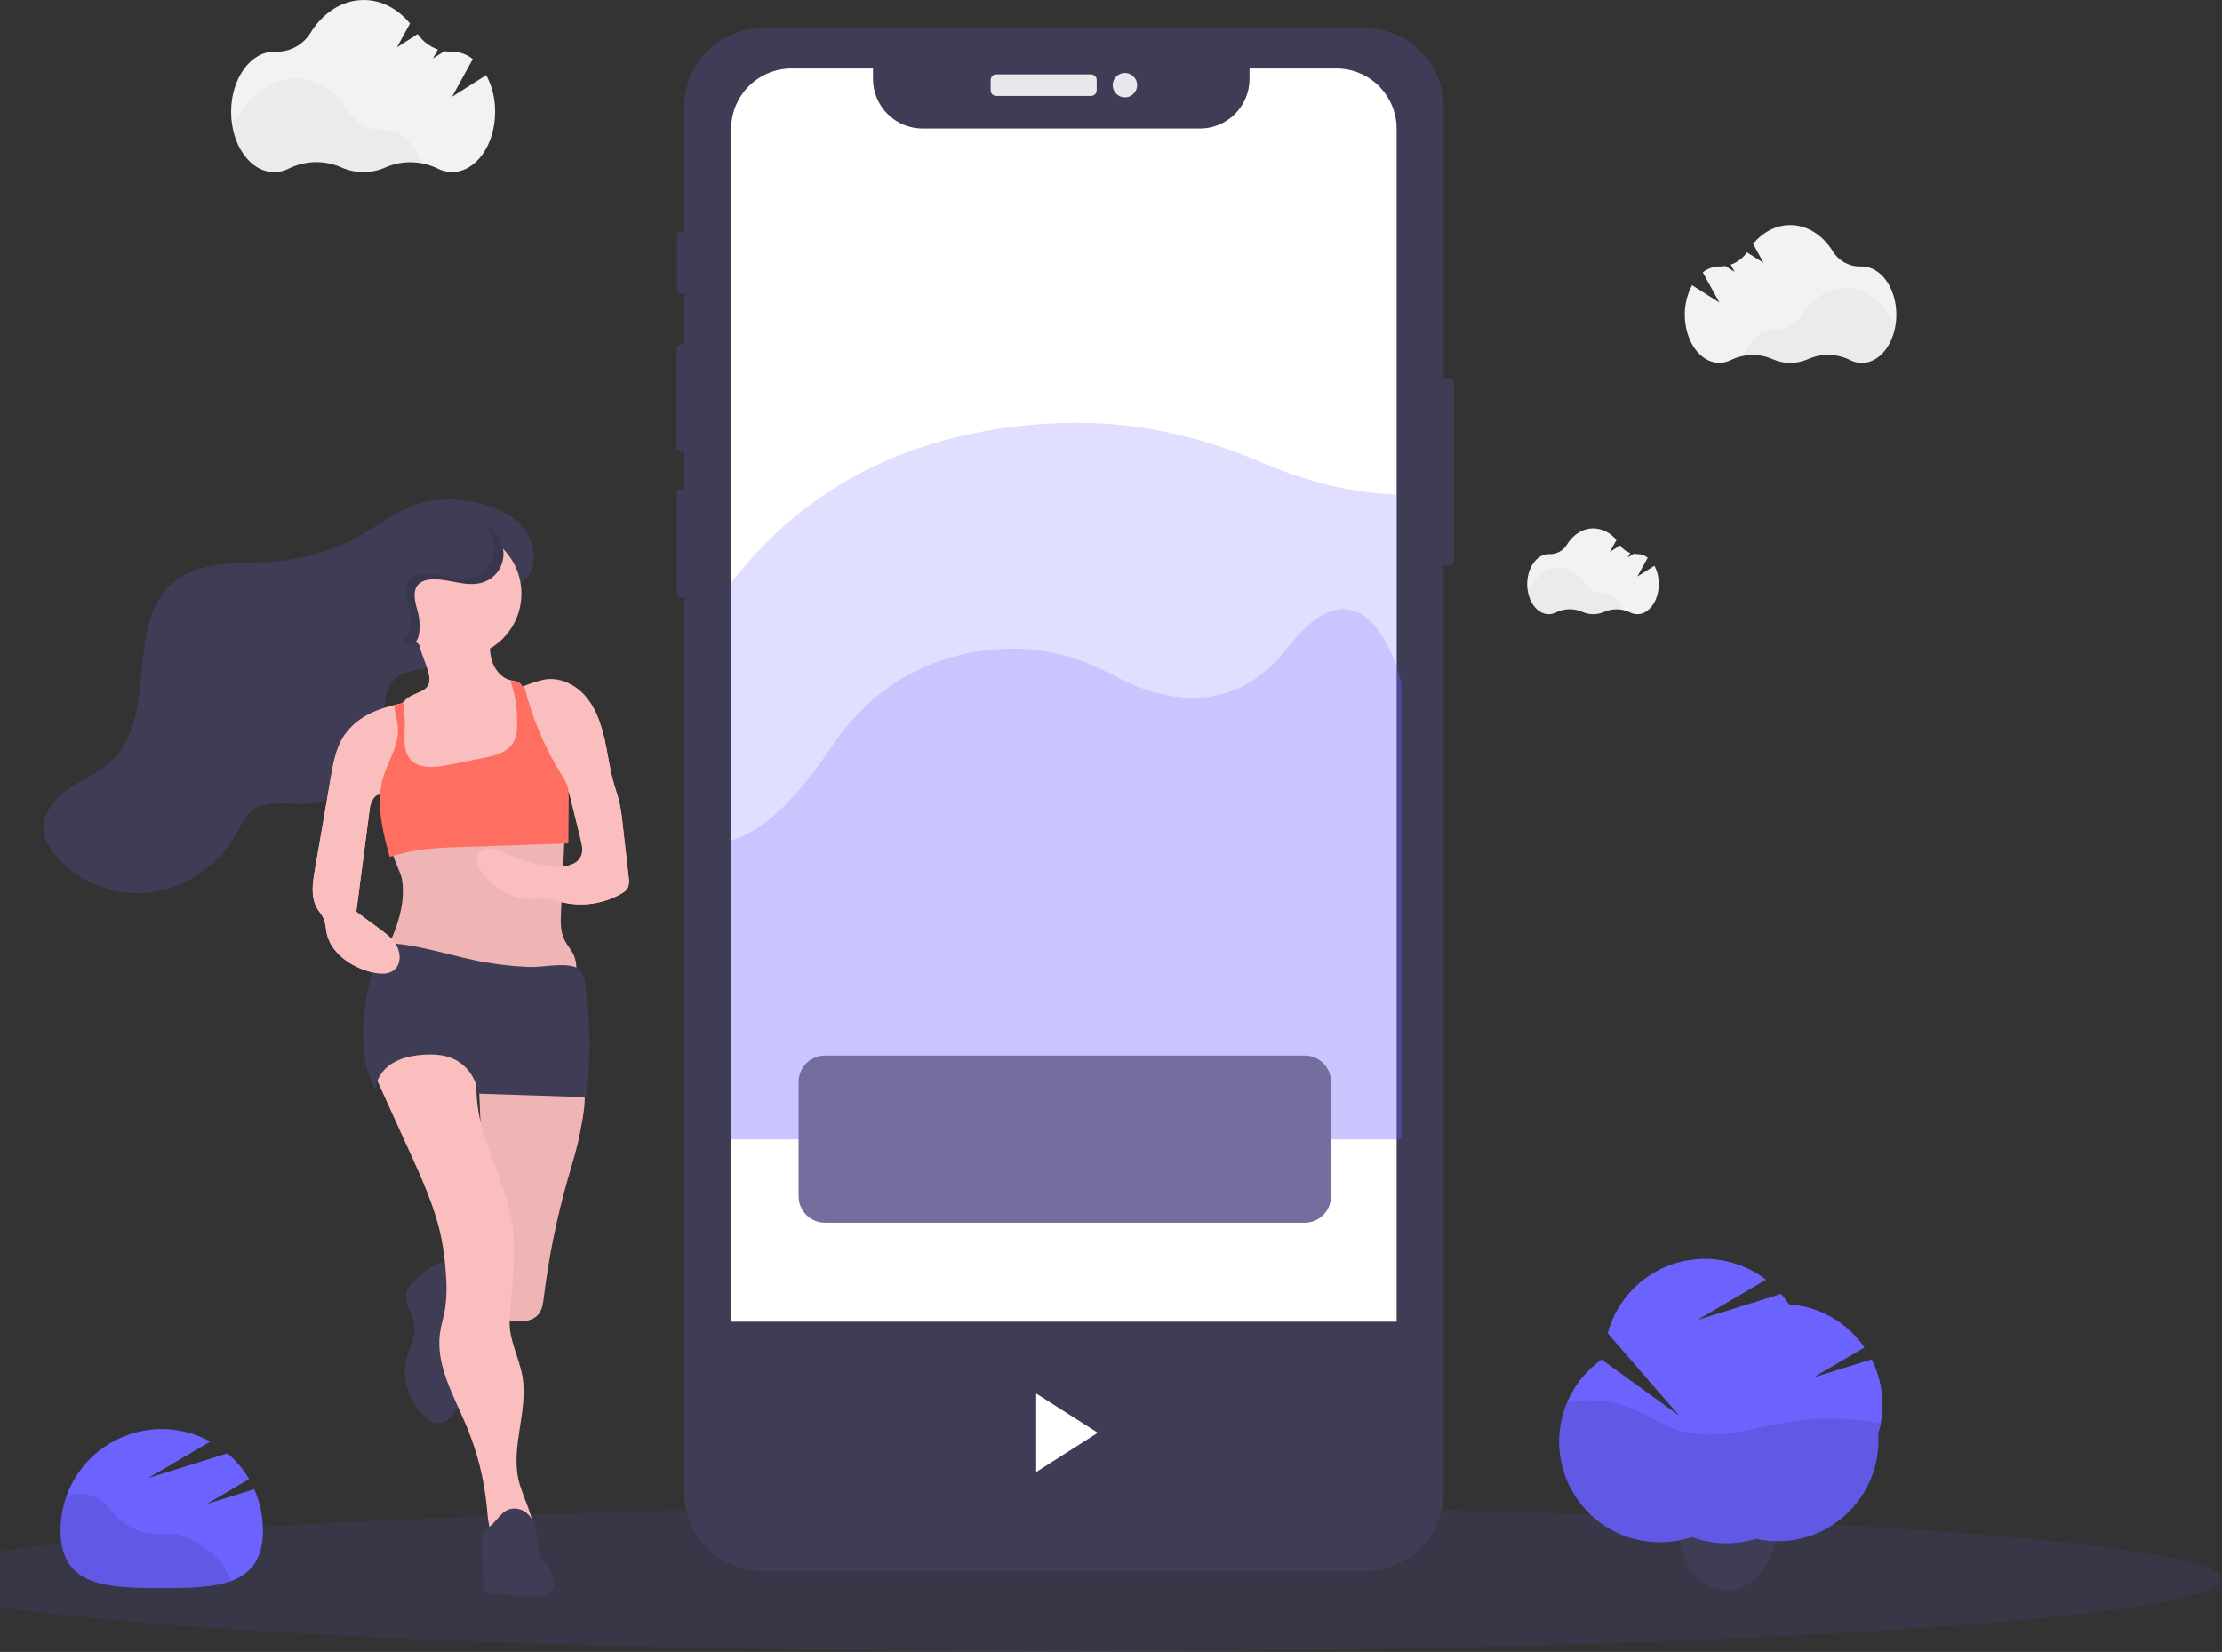 <svg width="1010" height="751" viewBox="0 0 1010 751" fill="none" xmlns="http://www.w3.org/2000/svg">
<rect x="0" y="0" width="1010" height="751" fill="#333333" stroke="none"/>
<g clip-path="url(#clip0_2_71)">
<path opacity="0.1" d="M485 750.87C774.949 750.87 1010 736.095 1010 717.87C1010 699.645 774.949 684.87 485 684.87C195.051 684.87 -40 699.645 -40 717.87C-40 736.095 195.051 750.87 485 750.87Z" fill="#6C63FF"/>
<path d="M807.65 693.43C807.658 696.038 807.389 698.639 806.85 701.19C806.75 701.67 806.64 702.19 806.53 702.6C803.69 713.99 795.68 722.32 786.12 722.85C785.8 722.85 785.48 722.85 785.12 722.85C775.01 722.85 766.46 714.13 763.64 702.12C763.56 701.8 763.49 701.48 763.42 701.12C762.881 698.569 762.612 695.968 762.62 693.36C762.62 677.09 772.69 663.91 785.12 663.91C797.55 663.91 807.65 677.18 807.65 693.43Z" fill="#3F3D56"/>
<path d="M855.65 638.58C855.658 631.424 853.98 624.366 850.75 617.98L824.29 626.21L847.52 612.55C843.625 606.92 838.516 602.237 832.569 598.846C826.621 595.456 819.989 593.444 813.16 592.96C812.071 591.313 810.878 589.736 809.59 588.24L771.59 600.07L802.76 581.75C796.797 577.176 789.8 574.142 782.385 572.916C774.971 571.69 767.369 572.309 760.252 574.719C753.134 577.129 746.719 581.256 741.576 586.735C736.432 592.213 732.717 598.875 730.76 606.13L763.31 643.61L728 618.06C719.047 624.401 712.671 633.748 710.035 644.398C707.399 655.048 708.679 666.29 713.641 676.075C718.603 685.86 726.917 693.535 737.066 697.701C747.216 701.868 758.524 702.247 768.93 698.77C778.342 702.22 788.624 702.501 798.21 699.57C804.893 701.049 811.823 701.008 818.489 699.452C825.155 697.896 831.386 694.863 836.724 690.579C842.062 686.294 846.369 680.865 849.33 674.694C852.291 668.522 853.828 661.765 853.83 654.92C853.83 653.92 853.83 652.92 853.73 651.92C855.026 647.593 855.673 643.097 855.65 638.58Z" fill="#6C63FF"/>
<path opacity="0.1" d="M854.86 647.07C840.887 644.416 826.556 644.234 812.52 646.53C796.63 649.16 780.39 654.94 764.85 650.71C755.73 648.23 747.85 642.49 738.94 639.31C730.345 636.303 721.083 635.745 712.19 637.7C708.798 645.807 707.813 654.72 709.352 663.372C710.891 672.025 714.889 680.051 720.868 686.492C726.846 692.933 734.554 697.516 743.068 699.693C751.582 701.87 760.543 701.55 768.88 698.77C778.292 702.22 788.574 702.501 798.16 699.57C804.843 701.049 811.773 701.008 818.439 699.452C825.105 697.896 831.336 694.864 836.674 690.579C842.011 686.294 846.32 680.865 849.28 674.694C852.241 668.522 853.779 661.765 853.78 654.92C853.78 653.92 853.78 652.92 853.68 651.92C854.162 650.326 854.556 648.707 854.86 647.07Z" fill="black"/>
<path d="M658.6 171.97H652.87C651.605 171.97 650.58 172.995 650.58 174.26V254.7C650.58 255.965 651.605 256.99 652.87 256.99H658.6C659.865 256.99 660.89 255.965 660.89 254.7V174.26C660.89 172.995 659.865 171.97 658.6 171.97Z" fill="#3F3D56"/>
<path d="M312.05 105.36H309.26C308.432 105.36 307.76 106.032 307.76 106.86V131.85C307.76 132.678 308.432 133.35 309.26 133.35H312.05C312.878 133.35 313.55 132.678 313.55 131.85V106.86C313.55 106.032 312.878 105.36 312.05 105.36Z" fill="#3F3D56"/>
<path d="M312.38 156.61H309.24C308.307 156.61 307.55 157.367 307.55 158.3V203.64C307.55 204.573 308.307 205.33 309.24 205.33H312.38C313.313 205.33 314.07 204.573 314.07 203.64V158.3C314.07 157.367 313.313 156.61 312.38 156.61Z" fill="#3F3D56"/>
<path d="M312.25 222.37H309.26C308.371 222.37 307.65 223.091 307.65 223.98V269.9C307.65 270.789 308.371 271.51 309.26 271.51H312.25C313.139 271.51 313.86 270.789 313.86 269.9V223.98C313.86 223.091 313.139 222.37 312.25 222.37Z" fill="#3F3D56"/>
<path d="M620.45 12.87H346.73C327.019 12.87 311.04 28.849 311.04 48.56V678.55C311.04 698.261 327.019 714.24 346.73 714.24H620.45C640.161 714.24 656.14 698.261 656.14 678.55V48.56C656.14 28.849 640.161 12.87 620.45 12.87Z" fill="#3F3D56"/>
<path d="M495.95 33.81H452.84C451.437 33.81 450.3 34.947 450.3 36.35V41.06C450.3 42.463 451.437 43.6 452.84 43.6H495.95C497.353 43.6 498.49 42.463 498.49 41.06V36.35C498.49 34.947 497.353 33.81 495.95 33.81Z" fill="#E6E8EC"/>
<path d="M511.33 44.25C514.395 44.25 516.88 41.765 516.88 38.7C516.88 35.635 514.395 33.15 511.33 33.15C508.265 33.15 505.78 35.635 505.78 38.7C505.78 41.765 508.265 44.25 511.33 44.25Z" fill="#E6E8EC"/>
<path d="M634.83 58.54V668.54C634.827 675.808 631.938 682.777 626.798 687.915C621.658 693.054 614.688 695.94 607.42 695.94H359.76C352.492 695.94 345.522 693.054 340.382 687.915C335.242 682.777 332.353 675.808 332.35 668.54V58.54C332.35 54.941 333.059 51.376 334.436 48.051C335.814 44.725 337.833 41.703 340.378 39.158C342.923 36.613 345.945 34.594 349.271 33.217C352.596 31.839 356.16 31.13 359.76 31.13H396.82V35.89C396.831 41.87 399.213 47.602 403.444 51.827C407.675 56.053 413.41 58.427 419.39 58.43H545.39C548.354 58.43 551.289 57.846 554.027 56.712C556.765 55.578 559.254 53.915 561.349 51.819C563.445 49.724 565.108 47.236 566.242 44.497C567.376 41.759 567.96 38.824 567.96 35.86V31.13H607.47C614.731 31.143 621.69 34.037 626.819 39.176C631.949 44.315 634.83 51.279 634.83 58.54Z" fill="white"/>
<path opacity="0.2" d="M637 310.43V517.86H634.83V518.07H332.35V264.65C334.29 262.437 336.257 260.14 338.25 257.76C380.73 207.03 438.47 193.68 483.16 192.28C513.78 191.28 544.26 197.61 573.36 210.18C588.73 216.82 610.79 224.1 634.83 224.82V303.24C636.3 307.43 637 310.43 637 310.43Z" fill="#6C63FF"/>
<path opacity="0.2" d="M637 310.43V517.86H332.35V381.98C343.2 379.25 358.35 368.75 377.79 339.74C401.04 305.03 432.63 295.9 457.08 294.94C473.83 294.28 490.51 298.58 506.43 307.19C524.34 316.86 558.86 328.52 585.09 294.67C614.09 257.24 629.51 288.11 634.83 303.24C636.3 307.43 637 310.43 637 310.43Z" fill="#6C63FF"/>
<path d="M593 479.87H375C368.373 479.87 363 485.243 363 491.87V543.87C363 550.497 368.373 555.87 375 555.87H593C599.627 555.87 605 550.497 605 543.87V491.87C605 485.243 599.627 479.87 593 479.87Z" fill="#736E9E"/>
<path d="M94.06 683.72L113.2 672.43C110.612 668.009 107.303 664.051 103.41 660.72L67.3 671.99L95.6 655.35C88.594 651.512 80.71 649.565 72.724 649.7C64.737 649.835 56.923 652.047 50.051 656.119C43.179 660.19 37.486 665.981 33.532 672.922C29.578 679.862 27.499 687.712 27.5 695.7C27.5 721.11 48.09 721.99 73.5 721.99C98.91 721.99 119.5 721.11 119.5 695.7C119.509 689.272 118.163 682.913 115.55 677.04L94.06 683.72Z" fill="#6C63FF"/>
<path opacity="0.1" d="M98.93 708.43C96.893 706.387 94.617 704.597 92.15 703.1C88.67 700.79 85.08 698.44 80.98 697.65C77.38 696.96 73.67 697.54 69.98 697.34C63.613 696.948 57.621 694.199 53.17 689.63C50.56 686.93 48.5 683.63 45.36 681.54C41.97 679.32 37.67 678.84 33.65 679.39C32.485 679.566 31.33 679.803 30.19 680.1C28.385 685.106 27.465 690.388 27.47 695.71C27.47 721.12 48.06 722 73.47 722C85.8 722 96.99 721.79 105.25 718.67L103.87 716.09C102.554 713.338 100.894 710.764 98.93 708.43Z" fill="black"/>
<path d="M188.24 582.3C186.778 583.582 185.652 585.203 184.96 587.02C183.25 592.36 188.03 597.6 188.49 603.19C188.85 607.63 186.49 611.77 185.15 616.03C183.638 621.322 183.736 626.944 185.431 632.18C187.127 637.416 190.343 642.029 194.67 645.43C195.591 646.212 196.679 646.773 197.85 647.07C198.816 647.186 199.796 647.105 200.73 646.829C201.663 646.554 202.531 646.092 203.28 645.47C205.602 643.781 207.373 641.443 208.37 638.75C209.2 636.104 209.647 633.353 209.7 630.58L210.41 619.88C211.15 608.71 211.82 597.19 209.1 586.22C208.21 582.62 206.56 574.35 202.4 573.85C198.24 573.35 191 579.6 188.24 582.3Z" fill="#3F3D56"/>
<path d="M258 536.34C253.005 553.882 249.384 571.786 247.17 589.89C246.85 592.44 246.52 595.12 244.98 597.18C241.91 601.31 235.76 601.05 230.66 600.38C229.436 600.316 228.242 599.974 227.17 599.38C225.25 598.08 224.83 595.48 224.6 593.17C221.107 559.117 218.773 524.973 217.6 490.74C217.55 489.43 260.29 489.31 263.95 492.74C267.61 496.17 264.77 509 263.95 513.37C262.61 521.15 260.19 528.73 258 536.34Z" fill="#FBBEBE"/>
<path opacity="0.05" d="M258 536.34C253.005 553.882 249.384 571.786 247.17 589.89C246.85 592.44 246.52 595.12 244.98 597.18C241.91 601.31 235.76 601.05 230.66 600.38C229.436 600.316 228.242 599.974 227.17 599.38C225.25 598.08 224.83 595.48 224.6 593.17C221.107 559.117 218.773 524.973 217.6 490.74C217.55 489.43 260.29 489.31 263.95 492.74C267.61 496.17 264.77 509 263.95 513.37C262.61 521.15 260.19 528.73 258 536.34Z" fill="black"/>
<path d="M169 485.87L186.31 523.94C192.07 536.6 197.87 549.4 200.62 563.03C201.723 568.724 202.428 574.488 202.73 580.28C203.148 585.245 202.993 590.241 202.27 595.17C201.64 598.83 200.48 602.39 199.97 606.07C197.97 620.74 206.28 634.54 211.97 648.19C216.886 659.913 220.014 672.308 221.25 684.96C221.77 690.35 222.06 696.07 225.14 700.52C230.77 698.83 236.27 697.37 242.14 698.03C243.19 689.42 237.75 681.49 235.75 673.03C232.08 657.53 240.19 641.24 237.43 625.55C235.93 617.05 231.28 609.05 231.66 600.43C232.37 584.71 235.32 568.83 232.32 553.43C228.94 536.02 219.22 520.19 217.07 502.59C215.42 489.07 218.07 474.12 210.54 462.76C194.09 461.79 177.08 471.5 169 485.87Z" fill="#FBBEBE"/>
<path d="M225.89 724.95C224.16 725.01 222.14 724.95 221.07 723.58C220.548 722.783 220.248 721.861 220.2 720.91C219.381 714.882 218.98 708.804 219 702.72C219 700.5 219.1 698.14 220.34 696.31C221.25 695.193 222.287 694.186 223.43 693.31C226.08 690.86 228.01 687.31 231.43 686.18C232.928 685.744 234.517 685.723 236.026 686.12C237.536 686.516 238.909 687.314 240 688.43C242.158 690.731 243.494 693.681 243.8 696.82C244.3 700.54 243.88 704.59 245.85 707.82C246.63 709.07 247.72 710.09 248.6 711.27C251.6 715.27 254.29 723.1 248.1 724.72C241.54 726.43 232.7 724.73 225.89 724.95Z" fill="#3F3D56"/>
<path d="M240.9 260.57C244.4 253.81 242.31 245.11 237.31 239.37C232.31 233.63 225 230.43 217.54 228.7C207.54 226.36 196.82 226.38 187.25 230.06C179.62 232.99 173.05 238.06 166.01 242.2C153.569 249.524 139.644 253.966 125.26 255.2C109.26 256.55 91.39 254.45 79.02 264.64C56.36 283.3 72.14 325.35 51.02 345.71C45.32 351.2 37.71 354.17 31.18 358.64C24.65 363.11 18.81 370.26 19.86 378.1C20.36 381.87 22.42 385.27 24.8 388.24C35.02 401.01 52.18 407.7 68.41 405.71C84.64 403.72 99.5 393.3 107.41 378.96C109.41 375.37 111.03 371.44 114.18 368.83C120.49 363.62 129.75 365.73 137.93 365.48C156.12 364.92 172.64 349.33 174.23 331.19C174.91 323.44 173.59 314.42 179.16 308.98C183.65 304.58 190.67 304.62 196.81 303.27C208.09 300.8 216.3 292.64 221.45 282.68C223.81 278.1 223.57 272.98 227.07 269.18C230.8 265 237.57 266.99 240.9 260.57Z" fill="#3F3D56"/>
<g opacity="0.1">
<path opacity="0.1" d="M110.35 258.37C116.984 257.804 123.543 256.554 129.92 254.64C128.12 254.89 126.32 255.1 124.51 255.25C111.97 256.3 98.25 255.25 86.95 259.66C94.65 258.87 102.72 259.01 110.35 258.37Z" fill="black"/>
<path opacity="0.1" d="M99.19 372C96.04 374.6 94.38 378.54 92.42 382.13C86.36 393.054 76.655 401.503 65 406C65.89 405.94 66.78 405.86 67.67 405.75C83.9 403.75 98.76 393.35 106.67 379.01C108.67 375.42 110.28 371.48 113.44 368.88L113.98 368.46C108.49 368.33 103.23 368.66 99.19 372Z" fill="black"/>
<path opacity="0.1" d="M236.56 239.43C231.56 233.69 224.2 230.5 216.79 228.76C206.79 226.42 196.07 226.45 186.49 230.13L185.85 230.39C191.486 230.069 197.139 230.571 202.63 231.88C210.04 233.62 217.41 236.81 222.4 242.56C227.39 248.31 229.49 257 225.99 263.76C222.66 270.18 215.89 268.18 212.08 272.33C208.58 276.12 208.82 281.25 206.46 285.83C202.03 294.4 195.32 301.62 186.36 305.05C189.49 304.31 192.85 303.98 195.97 303.3C207.25 300.82 215.46 292.67 220.61 282.71C222.98 278.13 222.74 273 226.23 269.21C230.05 265.06 236.82 267.05 240.14 260.64C243.64 253.9 241.55 245.2 236.56 239.43Z" fill="black"/>
<path opacity="0.1" d="M181.82 306.43C175.68 307.77 168.66 307.74 164.17 312.13C158.6 317.58 159.92 326.6 159.24 334.35C158.05 347.9 148.52 360.03 136.19 365.54H137.1C155.29 364.98 171.8 349.38 173.39 331.25C174.08 323.49 172.76 314.47 178.33 309.03C179.606 307.812 181.108 306.854 182.75 306.21L181.82 306.43Z" fill="black"/>
</g>
<path d="M241.2 351.58C240.37 353.05 238.66 353.73 237.07 354.32C220.61 360.38 203.29 366.55 185.93 364C185.28 361.27 184.64 358.53 184 355.8C183.073 351.84 182.14 347.88 181.2 343.92C180.76 342.03 180.31 340.12 179.95 338.2C179.33 335.168 179.131 332.066 179.36 328.98C179.466 327.862 179.667 326.754 179.96 325.67C180.474 323.697 181.334 321.832 182.5 320.16C182.7 319.89 182.91 319.62 183.13 319.36C184.119 318.168 185.319 317.168 186.67 316.41C189.62 314.79 193.67 314.1 194.86 310.96C195.32 309.318 195.275 307.576 194.73 305.96C193.73 301.96 191.92 298.2 190.8 294.24C189.38 289.24 191.52 289.55 196.35 288.34C205.05 286.15 214.15 284.58 223.08 286.34C222.66 290.75 222.25 295.27 223.36 299.57C224.47 303.87 227.44 307.95 231.71 309.14C232.34 309.32 233.01 309.43 233.71 309.58C234.637 309.729 235.517 310.092 236.28 310.64C236.806 311.075 237.224 311.626 237.5 312.25C237.935 313.305 238.221 314.416 238.35 315.55C239.917 326.043 241.047 336.587 241.74 347.18V347.58C241.946 348.938 241.758 350.326 241.2 351.58Z" fill="#FBBEBE"/>
<path d="M156.46 334.35C152.72 340.04 151.46 346.96 150.32 353.68L143.06 395.78C142.06 401.54 141.17 407.87 144.12 412.92C145.12 414.63 146.52 416.11 147.25 417.92C147.802 419.741 148.163 421.614 148.33 423.51C150.03 433.16 159.52 439.67 169.04 442.01C172.48 442.86 176.5 443.19 179.21 440.9C182.21 438.41 182.21 433.67 180.44 430.25C178.67 426.83 175.44 424.41 172.31 422.12L161.94 414.48L167.94 368.48C168.38 365.14 169.94 360.81 173.32 361.18C176.4 361.51 178.77 366 181.51 364.55C182.369 363.969 182.973 363.082 183.2 362.07C184.4 358.3 184.07 354.24 183.73 350.29L182.49 336.03C182.08 331.4 183.27 327.93 183.83 323.58C184.48 318.51 181.1 320.05 176.93 321.14C168.92 323.26 161.09 327.29 156.46 334.35Z" fill="#FBBEBE"/>
<path d="M285.41 403.49C284.648 404.772 283.52 405.796 282.17 406.43C274.073 410.995 264.552 412.334 255.51 410.18C253.426 409.568 251.31 409.074 249.17 408.7C245.75 408.28 242.27 408.96 238.82 408.7C231.82 408.17 225.67 403.8 220.82 398.7C217.9 395.7 215.25 390.79 217.97 387.57C218.73 386.793 219.674 386.221 220.714 385.906C221.754 385.591 222.857 385.544 223.92 385.77C226.037 386.242 228.08 387.002 229.99 388.03C236.683 391.133 243.843 393.106 251.18 393.87C256.18 394.39 262.54 393.54 264.27 388.79C265.11 386.48 264.52 383.92 263.93 381.53C262.317 374.983 260.703 368.433 259.09 361.88C258.979 361.308 258.776 360.757 258.49 360.25C258.408 360.113 258.311 359.985 258.2 359.87C257.562 359.339 256.791 358.993 255.97 358.87C252.24 357.95 248.51 356.46 245.84 353.71C244.09 351.758 242.696 349.514 241.72 347.08C241.44 346.47 241.18 345.85 240.91 345.23C238.86 340.45 236.7 335.55 235.03 330.53C233.864 327.137 233.004 323.646 232.46 320.1C232.02 317.03 231.78 315.62 233.46 314.26C233.91 313.92 234.389 313.619 234.89 313.36C235.66 312.95 236.53 312.54 237.45 312.15L238.34 311.78C241.075 310.686 243.886 309.79 246.75 309.1C253.69 307.49 261.1 310.85 265.86 316.16C270.62 321.47 273.09 328.42 274.67 335.37C276.25 342.32 277.06 349.44 279.04 356.28C279.81 358.96 280.77 361.6 281.43 364.28C282.138 367.468 282.643 370.698 282.94 373.95C283.88 382.237 284.817 390.523 285.75 398.81C286.095 400.37 285.977 401.996 285.41 403.49Z" fill="#FBBEBE"/>
<path d="M182.73 399.89C184.73 412.65 178.98 425.2 173.42 436.89C176.57 439.19 180.42 440.33 184.18 441.32C209.346 447.936 235.508 449.904 261.38 447.13C262 442.81 262.58 438.23 260.81 434.25C259.71 431.78 257.81 429.77 256.6 427.35C254.6 423.35 254.8 418.7 255.02 414.26L256.81 376.43C244.4 370.71 230.01 376.07 216.36 376.84C209.29 377.24 202.13 376.38 195.16 377.63C191.54 378.28 180.16 380.07 178.45 383.8C176.74 387.53 182.12 395.83 182.73 399.89Z" fill="#FBBEBE"/>
<path opacity="0.05" d="M182.73 399.89C184.73 412.65 178.98 425.2 173.42 436.89C176.57 439.19 180.42 440.33 184.18 441.32C209.346 447.936 235.508 449.904 261.38 447.13C262 442.81 262.58 438.23 260.81 434.25C259.71 431.78 257.81 429.77 256.6 427.35C254.6 423.35 254.8 418.7 255.02 414.26L256.81 376.43C244.4 370.71 230.01 376.07 216.36 376.84C209.29 377.24 202.13 376.38 195.16 377.63C191.54 378.28 180.16 380.07 178.45 383.8C176.74 387.53 182.12 395.83 182.73 399.89Z" fill="black"/>
<path d="M215.61 436.51C202.16 433.71 188.94 429.08 175.21 428.76C174.521 428.69 173.826 428.822 173.21 429.14C172.54 429.694 172.093 430.472 171.95 431.33C170.53 436.23 169.26 441.167 168.14 446.14C164.42 462.67 162.59 480.93 170.77 495.77C170.69 490.95 173.72 486.44 177.77 483.77C181.82 481.1 186.67 480.02 191.47 479.58C196.27 479.14 201.4 479.32 205.87 481.29C208.994 482.709 211.689 484.926 213.685 487.717C215.681 490.508 216.907 493.775 217.24 497.19L264.49 498.72C264.767 498.801 265.059 498.811 265.341 498.75C265.622 498.69 265.884 498.559 266.103 498.372C266.321 498.184 266.489 497.945 266.592 497.675C266.695 497.406 266.728 497.116 266.69 496.83C268.432 481.673 268.368 466.362 266.5 451.22C265.98 446.99 265.91 441.12 261.15 439.53C255.47 437.63 246.49 439.85 240.42 439.59C232.08 439.239 223.783 438.209 215.61 436.51Z" fill="#3F3D56"/>
<path d="M258.5 362.43L258.35 383.43L210.55 385.02C201.78 385.32 192.94 385.62 184.39 387.57C181.93 388.13 179.5 388.83 177.08 389.52C174.56 380.29 172.08 370.62 172.74 361.21C172.922 358.671 173.365 356.158 174.06 353.71C175.58 348.43 178.43 343.45 179.95 338.23C180.563 336.198 180.899 334.092 180.95 331.97C180.837 329.851 180.501 327.749 179.95 325.7C179.511 324.019 179.303 322.287 179.33 320.55L183.12 319.38C183.23 319.83 183.32 320.27 183.4 320.73C183.56 321.68 183.69 322.65 183.78 323.62C183.994 326.024 184.061 328.438 183.98 330.85C183.85 335.67 183.2 341.04 186.21 344.85C190.12 349.74 197.64 348.98 203.78 347.76L219.86 344.55C224.94 343.55 230.61 342.13 233.26 337.68C234.391 335.519 234.987 333.119 235 330.68V330.2C235.239 324.889 234.71 319.57 233.43 314.41C233.04 312.79 232.56 311.19 232.02 309.62H233.63C234.557 309.769 235.437 310.132 236.2 310.68C236.726 311.115 237.144 311.666 237.42 312.29L238.31 311.92C241.858 326.424 247.705 340.265 255.63 352.92C256.649 354.368 257.457 355.954 258.03 357.63C258.268 358.539 258.402 359.471 258.43 360.41C258.51 361 258.5 361.71 258.5 362.43Z" fill="#FF6F61"/>
<path d="M208 298.87C224.016 298.87 237 285.886 237 269.87C237 253.854 224.016 240.87 208 240.87C191.984 240.87 179 253.854 179 269.87C179 285.886 191.984 298.87 208 298.87Z" fill="#FBBEBE"/>
<path d="M156.46 334.35C152.72 340.04 151.46 346.96 150.32 353.68L143.06 395.78C142.06 401.54 141.17 407.87 144.12 412.92C145.12 414.63 146.52 416.11 147.25 417.92C147.802 419.741 148.163 421.614 148.33 423.51C150.03 433.16 159.52 439.67 169.04 442.01C172.48 442.86 176.5 443.19 179.21 440.9C182.21 438.41 182.21 433.67 180.44 430.25C178.67 426.83 175.44 424.41 172.31 422.12L161.94 414.48L167.94 368.48C168.34 365.17 161.09 327.29 156.46 334.35Z" fill="#FBBEBE"/>
<path d="M274.68 335.43C276.26 342.38 277.07 349.5 279.05 356.34C279.82 359.03 280.78 361.66 281.44 364.34C282.148 367.525 282.653 370.751 282.95 374L285.76 398.86C286.084 400.395 285.962 401.991 285.41 403.46C284.645 404.739 283.518 405.763 282.17 406.4C274.07 410.953 264.552 412.292 255.51 410.15C253.429 409.528 251.311 409.034 249.17 408.67C245.75 408.24 242.27 408.93 238.82 408.67C231.82 408.14 225.67 403.78 220.82 398.72C217.9 395.72 215.25 390.8 217.97 387.58C218.73 386.803 219.674 386.231 220.714 385.916C221.754 385.601 222.857 385.554 223.92 385.78C226.038 386.255 228.08 387.019 229.99 388.05C236.685 391.145 243.844 393.115 251.18 393.88C256.18 394.41 262.54 393.56 264.27 388.8C265.11 386.49 264.52 383.93 263.93 381.54L259.09 361.89C258.89 361.21 273.1 328.49 274.68 335.43Z" fill="#FBBEBE"/>
<path d="M190.05 278.8C188.76 274.17 186.95 268.38 190.58 265.24C191.885 264.233 193.456 263.631 195.1 263.51C203.25 262.51 211.68 267.31 219.48 264.75C221.968 263.937 224.167 262.421 225.813 260.386C227.459 258.351 228.48 255.882 228.754 253.279C229.028 250.676 228.542 248.05 227.356 245.716C226.17 243.383 224.334 241.443 222.07 240.13C218.66 238.13 214.59 237.74 210.66 237.39C200.31 236.44 189.52 235.56 179.84 239.39C170.16 243.22 162 253.08 164 263.29C164.93 268.16 167.94 272.35 171 276.23C173.35 279.18 182.78 293.23 186.57 293.03C191.91 292.73 190.89 281.81 190.05 278.8Z" fill="#3F3D56"/>
<path opacity="0.1" d="M222.07 240.13C221.492 239.796 220.891 239.505 220.27 239.26C222.026 240.853 223.333 242.88 224.06 245.137C224.786 247.394 224.908 249.802 224.412 252.12C223.916 254.439 222.819 256.587 221.233 258.349C219.646 260.11 217.624 261.425 215.37 262.16C207.57 264.72 199.14 259.92 190.99 260.92C189.346 261.041 187.775 261.643 186.47 262.65C182.84 265.79 184.65 271.58 185.94 276.21C186.78 279.21 187.8 290.14 182.48 290.44H182.39C184.04 292.05 185.53 293.1 186.59 293.04C191.91 292.74 190.89 281.82 190.05 278.81C188.76 274.18 186.95 268.39 190.58 265.25C191.885 264.243 193.456 263.641 195.1 263.52C203.25 262.52 211.68 267.32 219.48 264.76C221.968 263.947 224.167 262.431 225.813 260.396C227.459 258.361 228.48 255.892 228.754 253.289C229.028 250.686 228.542 248.06 227.356 245.726C226.17 243.393 224.334 241.453 222.07 240.14V240.13Z" fill="black"/>
<path d="M648 600.87H322V701.87H648V600.87Z" fill="#3F3D56"/>
<path d="M471 633.51V669.21L499 651.36L471 633.51Z" fill="white"/>
<path d="M221 34.13L205.48 43.97L214.9 26.84C212.23 24.709 208.926 23.53 205.51 23.49H205.26C204.182 23.506 203.104 23.425 202.04 23.25L196.78 26.58L199.04 22.48C195.308 21.182 192.086 18.73 189.84 15.48L180.42 21.48L186.37 10.67C180.86 4.06 173.44 0.01 165.28 0.01C155.49 0.01 146.77 5.83 141.14 14.9C139.475 17.623 137.116 19.855 134.304 21.366C131.493 22.878 128.33 23.614 125.14 23.5H124.61C113.8 23.5 105.04 35.75 105.04 50.87C105.04 65.99 113.8 78.24 124.61 78.24C126.988 78.229 129.328 77.642 131.43 76.53C135.107 74.74 139.13 73.772 143.219 73.692C147.308 73.613 151.366 74.424 155.11 76.07C158.278 77.487 161.709 78.22 165.18 78.22C168.651 78.22 172.082 77.487 175.25 76.07C178.968 74.458 182.989 73.665 187.04 73.745C191.091 73.824 195.078 74.774 198.73 76.53C200.81 77.619 203.122 78.192 205.47 78.2C216.28 78.2 225.04 65.94 225.04 50.83C225.114 45.013 223.725 39.27 221 34.13Z" fill="#F2F2F2"/>
<path opacity="0.03" d="M191.74 74.18C186.103 73.111 180.275 73.745 175 76C171.831 77.414 168.4 78.145 164.93 78.145C161.46 78.145 158.029 77.414 154.86 76C151.115 74.358 147.057 73.549 142.968 73.63C138.88 73.712 134.857 74.68 131.18 76.47C129.077 77.578 126.737 78.161 124.36 78.17C114.76 78.17 106.77 68.5 105.11 55.74C107.024 54.337 108.653 52.583 109.91 50.57C115.54 41.49 124.26 35.67 134.05 35.67C143.84 35.67 152.45 41.42 158.05 50.4C159.735 53.101 162.088 55.321 164.882 56.847C167.676 58.373 170.817 59.152 174 59.11H174.25C181.9 59.11 188.52 65.24 191.74 74.18Z" fill="black"/>
<path d="M752 257.17L744.26 262.08L748.96 253.53C747.629 252.469 745.982 251.882 744.28 251.86H744.15C743.615 251.869 743.079 251.832 742.55 251.75L739.88 253.43L741.01 251.38C739.15 250.735 737.543 249.517 736.42 247.9L731.72 250.9L734.72 245.51C733.471 243.898 731.879 242.585 730.06 241.664C728.24 240.744 726.238 240.241 724.2 240.19C719.32 240.19 714.97 243.09 712.2 247.62C711.366 248.98 710.186 250.094 708.781 250.848C707.375 251.601 705.794 251.968 704.2 251.91H703.94C698.55 251.91 694.18 258.03 694.18 265.56C694.18 273.09 698.55 279.22 703.94 279.22C705.125 279.215 706.292 278.923 707.34 278.37C709.174 277.477 711.179 276.993 713.219 276.952C715.258 276.91 717.282 277.312 719.15 278.13C720.721 278.841 722.425 279.212 724.15 279.22C725.872 279.214 727.574 278.853 729.15 278.16C731.004 277.356 733.009 276.96 735.029 276.998C737.049 277.036 739.038 277.507 740.86 278.38C741.896 278.927 743.049 279.215 744.22 279.22C749.61 279.22 753.98 273.1 753.98 265.56C754.038 262.641 753.357 259.755 752 257.17Z" fill="#F2F2F2"/>
<path opacity="0.03" d="M737.37 277.15C734.555 276.61 731.643 276.927 729.01 278.06C727.436 278.761 725.733 279.124 724.01 279.124C722.287 279.124 720.584 278.761 719.01 278.06C717.142 277.243 715.118 276.841 713.08 276.881C711.041 276.92 709.035 277.401 707.2 278.29C706.153 278.848 704.986 279.143 703.8 279.15C699.01 279.15 695.03 274.32 694.2 267.96C695.155 267.261 695.966 266.386 696.59 265.38C699.4 260.85 703.75 257.95 708.59 257.95C713.43 257.95 717.77 260.82 720.59 265.29C721.43 266.649 722.61 267.767 724.012 268.533C725.415 269.299 726.992 269.687 728.59 269.66H728.71C732.46 269.63 735.77 272.69 737.37 277.15Z" fill="black"/>
<path d="M769.13 129.66L781.56 137.55L774 123.82C776.14 122.117 778.785 121.174 781.52 121.14H781.72C782.584 121.153 783.447 121.089 784.3 120.95L788.52 123.62L786.71 120.34C789.694 119.293 792.272 117.334 794.08 114.74L801.63 119.52L796.86 110.86C801.27 105.56 807.22 102.32 813.76 102.32C821.61 102.32 828.59 106.98 833.1 114.25C834.434 116.425 836.32 118.209 838.566 119.419C840.813 120.629 843.34 121.223 845.89 121.14H846.31C854.97 121.14 861.99 130.96 861.99 143.07C861.99 155.18 854.99 165 846.31 165C844.406 164.99 842.533 164.52 840.85 163.63C837.9 162.192 834.672 161.414 831.391 161.35C828.11 161.286 824.854 161.938 821.85 163.26C819.312 164.394 816.564 164.98 813.785 164.98C811.006 164.98 808.258 164.394 805.72 163.26C802.742 161.967 799.521 161.33 796.276 161.392C793.03 161.454 789.836 162.214 786.91 163.62C785.239 164.49 783.384 164.949 781.5 164.96C772.84 164.96 765.82 155.14 765.82 143.03C765.788 138.367 766.926 133.77 769.13 129.66Z" fill="#F2F2F2"/>
<path opacity="0.03" d="M792.56 161.75C797.085 160.888 801.765 161.396 806 163.21C808.538 164.344 811.286 164.93 814.065 164.93C816.844 164.93 819.592 164.344 822.13 163.21C825.135 161.892 828.391 161.243 831.672 161.309C834.953 161.375 838.18 162.153 841.13 163.59C842.814 164.477 844.687 164.944 846.59 164.95C854.28 164.95 860.68 157.2 862.02 146.95C860.478 145.832 859.169 144.422 858.17 142.8C853.66 135.54 846.67 130.87 838.83 130.87C830.99 130.87 824.08 135.48 819.57 142.67C818.222 144.838 816.338 146.622 814.099 147.848C811.86 149.074 809.343 149.702 806.79 149.67H806.59C800.45 149.68 795.14 154.59 792.56 161.75Z" fill="black"/>
</g>
<defs>
<clipPath id="clip0_2_71">
<rect width="1050" height="750.87" fill="white" transform="translate(-40)"/>
</clipPath>
</defs>
</svg>
